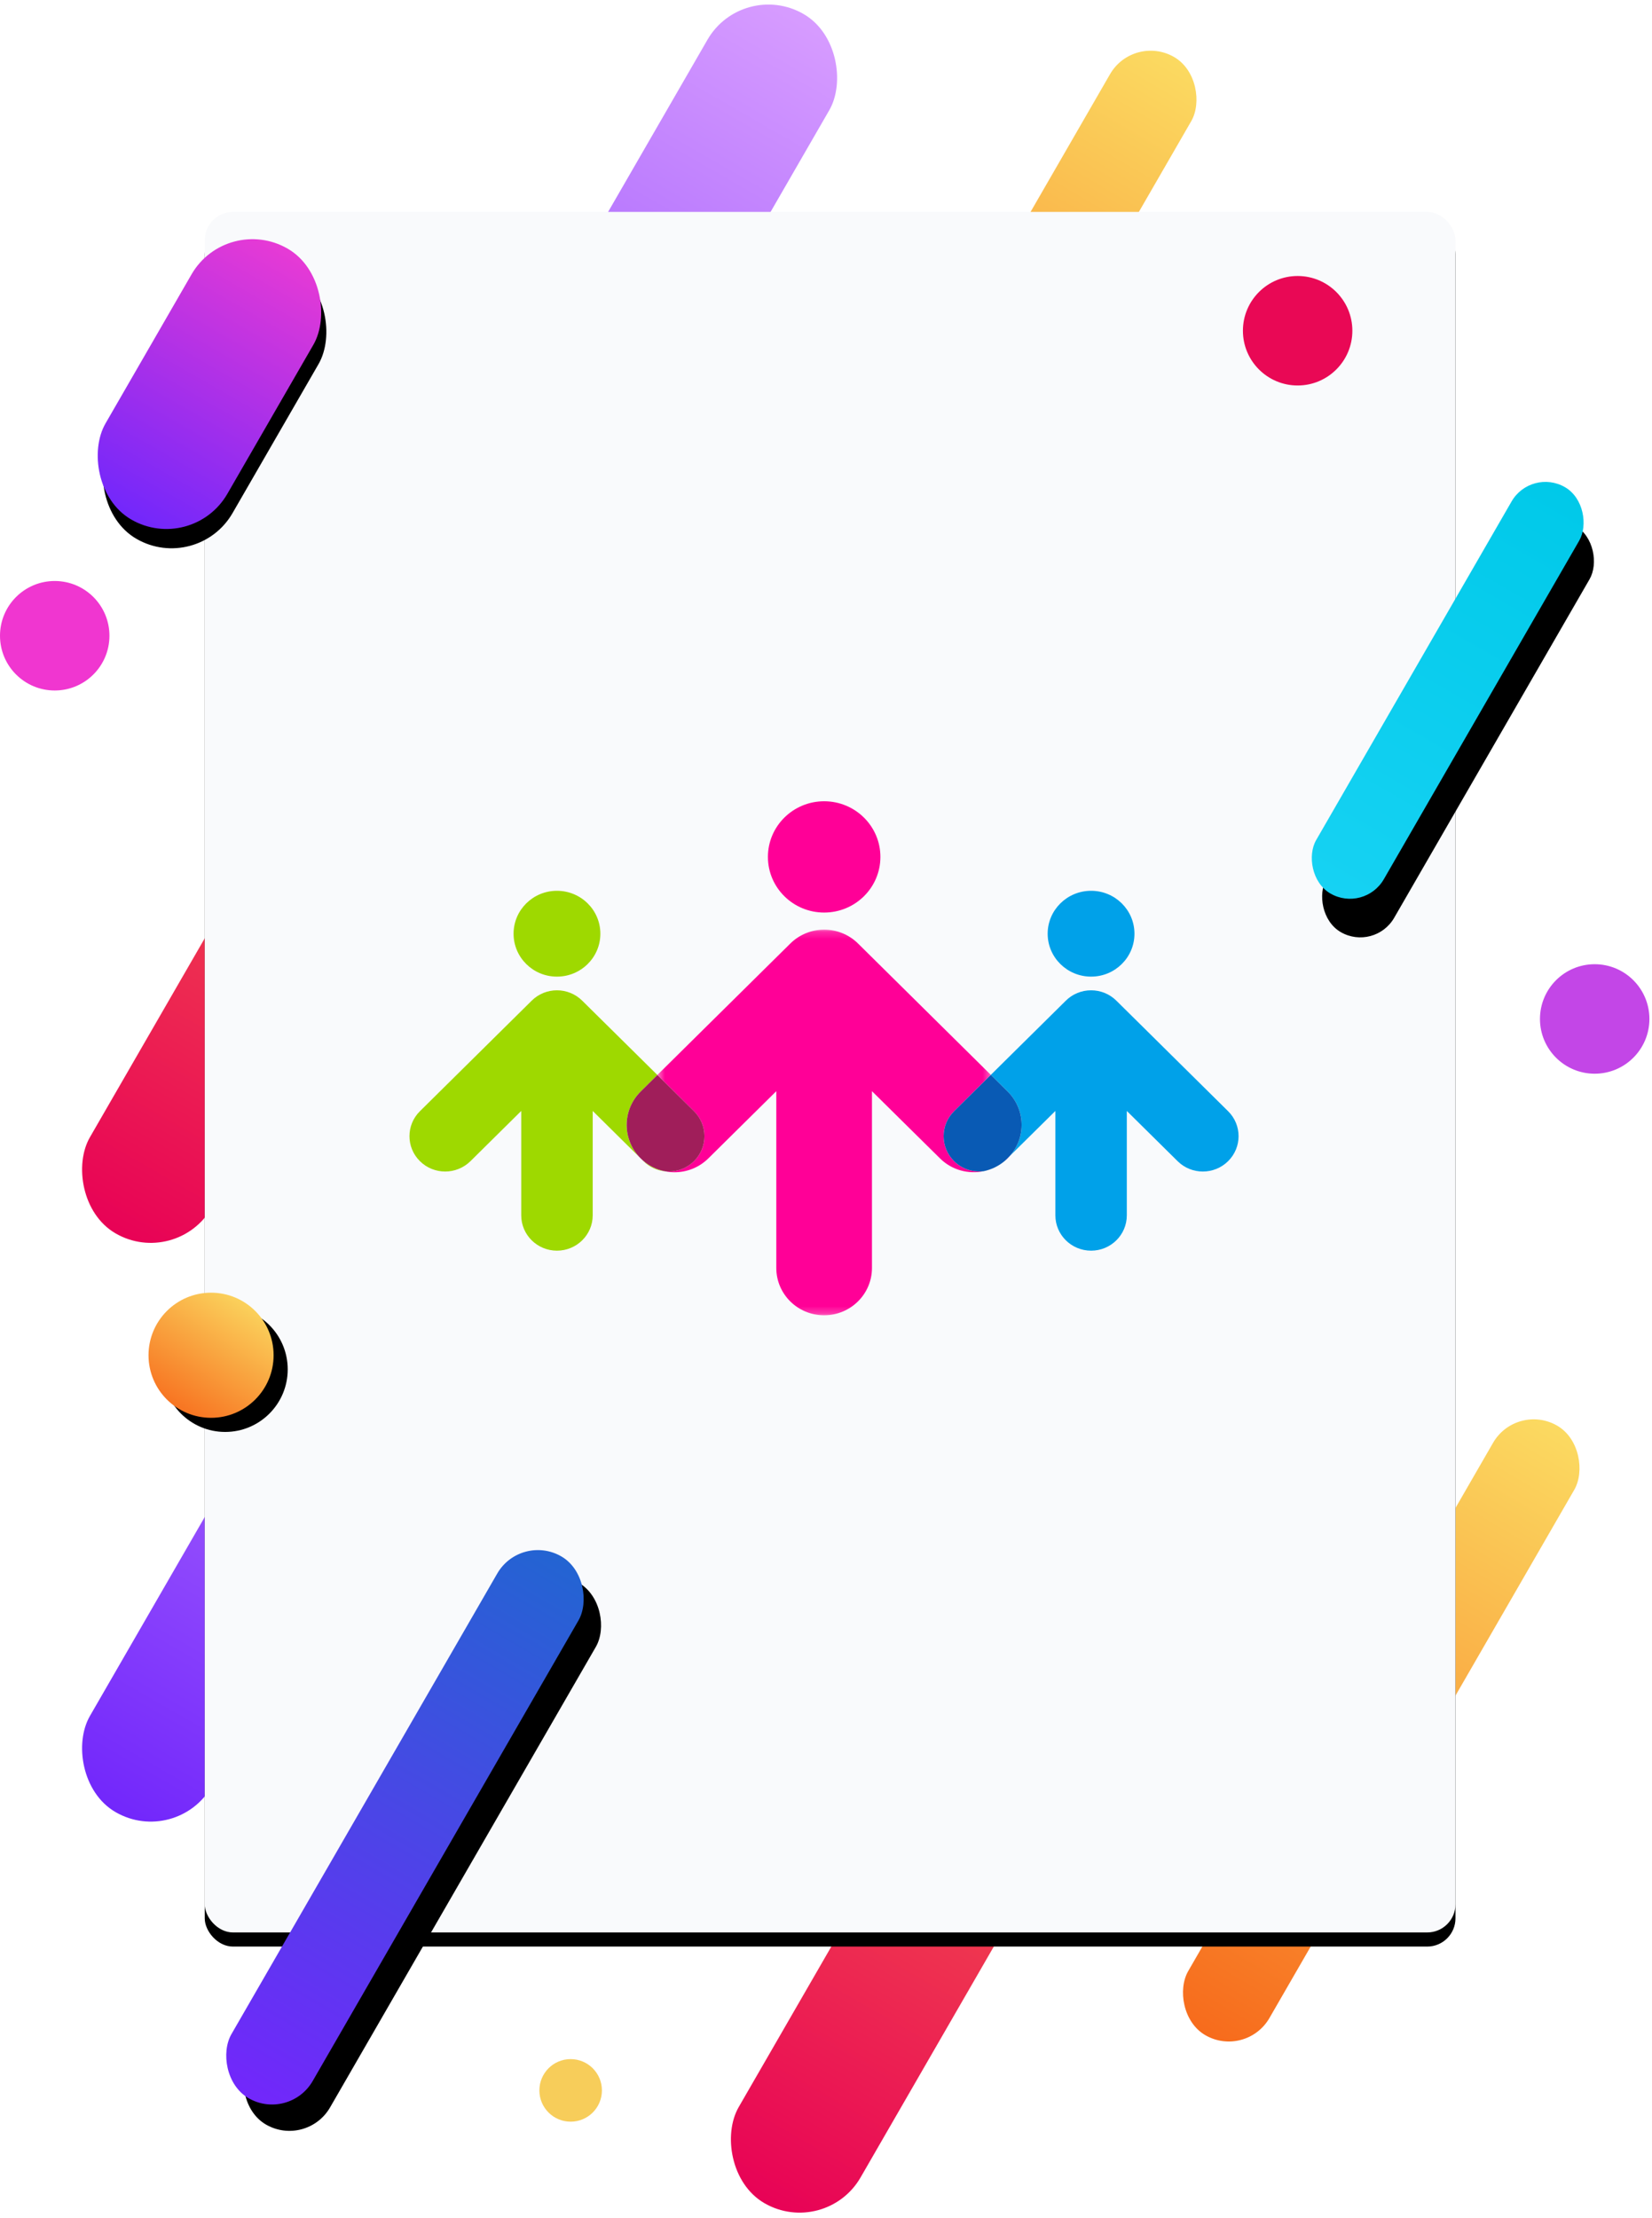 <?xml version="1.0" encoding="UTF-8"?>
<svg width="234px" height="314px" viewBox="0 0 234 314" version="1.1" xmlns="http://www.w3.org/2000/svg" xmlns:xlink="http://www.w3.org/1999/xlink">
    <!-- Generator: Sketch 43.1 (39012) - http://www.bohemiancoding.com/sketch -->
    <title>img-login-brand-custom</title>
    <desc>Created with Sketch.</desc>
    <defs>
        <linearGradient x1="50%" y1="0%" x2="50%" y2="100%" id="linearGradient-1">
            <stop stop-color="#D79CFF" offset="0%"></stop>
            <stop stop-color="#7227FB" offset="100%"></stop>
        </linearGradient>
        <linearGradient x1="50%" y1="0%" x2="50%" y2="100%" id="linearGradient-2">
            <stop stop-color="#FB9443" offset="0%"></stop>
            <stop stop-color="#E80256" offset="100%"></stop>
        </linearGradient>
        <linearGradient x1="50%" y1="0%" x2="50%" y2="100%" id="linearGradient-3">
            <stop stop-color="#FBDA61" offset="0%"></stop>
            <stop stop-color="#F76B1C" offset="100%"></stop>
        </linearGradient>
        <rect id="path-4" x="29" y="33" width="177.163" height="243.599" rx="4"></rect>
        <filter x="-9.0%" y="-5.7%" width="118.1%" height="113.1%" filterUnits="objectBoundingBox" id="filter-5">
            <feOffset dx="0" dy="2" in="SourceAlpha" result="shadowOffsetOuter1"></feOffset>
            <feGaussianBlur stdDeviation="5" in="shadowOffsetOuter1" result="shadowBlurOuter1"></feGaussianBlur>
            <feColorMatrix values="0 0 0 0 0   0 0 0 0 0   0 0 0 0 0  0 0 0 0.2 0" type="matrix" in="shadowBlurOuter1"></feColorMatrix>
        </filter>
        <polygon id="path-6" points="0.434 54.768 47.667 54.768 47.667 0.167 0.434 0.167"></polygon>
        <linearGradient x1="50%" y1="0%" x2="50%" y2="100%" id="linearGradient-8">
            <stop stop-color="#2364D2" offset="0%"></stop>
            <stop stop-color="#7227FB" offset="100%"></stop>
        </linearGradient>
        <rect id="path-9" x="50.717" y="217.422" width="13.287" height="88.581" rx="6.644"></rect>
        <filter x="-52.7%" y="-10.2%" width="265.6%" height="124.8%" filterUnits="objectBoundingBox" id="filter-10">
            <feOffset dx="4" dy="2" in="SourceAlpha" result="shadowOffsetOuter1"></feOffset>
            <feGaussianBlur stdDeviation="3" in="shadowOffsetOuter1" result="shadowBlurOuter1"></feGaussianBlur>
            <feColorMatrix values="0 0 0 0 0   0 0 0 0 0   0 0 0 0 0  0 0 0 0.12 0" type="matrix" in="shadowBlurOuter1"></feColorMatrix>
        </filter>
        <linearGradient x1="50%" y1="0%" x2="50%" y2="100%" id="linearGradient-11">
            <stop stop-color="#E73AD5" offset="0%"></stop>
            <stop stop-color="#7227FB" offset="100%"></stop>
        </linearGradient>
        <rect id="path-12" x="19.703" y="35.234" width="19.931" height="44.291" rx="9.965"></rect>
        <filter x="-25.1%" y="-11.3%" width="170.2%" height="131.6%" filterUnits="objectBoundingBox" id="filter-13">
            <feOffset dx="2" dy="2" in="SourceAlpha" result="shadowOffsetOuter1"></feOffset>
            <feGaussianBlur stdDeviation="2" in="shadowOffsetOuter1" result="shadowBlurOuter1"></feGaussianBlur>
            <feColorMatrix values="0 0 0 0 0   0 0 0 0 0   0 0 0 0 0  0 0 0 0.12 0" type="matrix" in="shadowBlurOuter1"></feColorMatrix>
        </filter>
        <linearGradient x1="82.299%" y1="0%" x2="17.059%" y2="100%" id="linearGradient-14">
            <stop stop-color="#FBDA61" offset="0%"></stop>
            <stop stop-color="#F76B1C" offset="100%"></stop>
        </linearGradient>
        <ellipse id="path-15" cx="29.896" cy="194.879" rx="8.858" ry="8.858"></ellipse>
        <filter x="-45.2%" y="-45.2%" width="212.9%" height="212.9%" filterUnits="objectBoundingBox" id="filter-16">
            <feOffset dx="2" dy="2" in="SourceAlpha" result="shadowOffsetOuter1"></feOffset>
            <feGaussianBlur stdDeviation="3" in="shadowOffsetOuter1" result="shadowBlurOuter1"></feGaussianBlur>
            <feColorMatrix values="0 0 0 0 0   0 0 0 0 0   0 0 0 0 0  0 0 0 0.12 0" type="matrix" in="shadowBlurOuter1"></feColorMatrix>
        </filter>
        <linearGradient x1="50%" y1="0%" x2="50%" y2="100%" id="linearGradient-17">
            <stop stop-color="#00C9E9" offset="0%"></stop>
            <stop stop-color="#16D2F3" offset="100%"></stop>
        </linearGradient>
        <rect id="path-18" x="199.525" y="67.522" width="11.073" height="66.436" rx="5.536"></rect>
        <filter x="-36.1%" y="-6.0%" width="244.5%" height="124.1%" filterUnits="objectBoundingBox" id="filter-19">
            <feOffset dx="4" dy="4" in="SourceAlpha" result="shadowOffsetOuter1"></feOffset>
            <feGaussianBlur stdDeviation="2" in="shadowOffsetOuter1" result="shadowBlurOuter1"></feGaussianBlur>
            <feColorMatrix values="0 0 0 0 0   0 0 0 0 0   0 0 0 0 0  0 0 0 0.12 0" type="matrix" in="shadowBlurOuter1"></feColorMatrix>
        </filter>
    </defs>
    <g id="医生模块" stroke="none" stroke-width="1" fill="none" fill-rule="evenodd">
        <g id="img-login-brand-custom" transform="translate(-43, -3)">
            <rect id="Rectangle-6" x="0" y="0" width="320" height="320"></rect>
            <g id="Group-31" transform="translate(43, 0)">
                <rect id="Rectangle-20-Copy-2" fill="url(#linearGradient-1)" transform="translate(80.603, 62.518) rotate(30) translate(-80.603, -62.518) " x="70.637" y="-3.918" width="19.931" height="132.872" rx="9.965"></rect>
                <rect id="Rectangle-20-Copy-4" fill="url(#linearGradient-2)" transform="translate(49.599, 120.096) rotate(30) translate(-49.599, -120.096) " x="39.634" y="53.66" width="19.931" height="132.872" rx="9.965"></rect>
                <rect id="Rectangle-20-Copy-7" fill="url(#linearGradient-2)" transform="translate(141.502, 257.397) rotate(30) translate(-141.502, -257.397) " x="131.537" y="190.961" width="19.931" height="132.872" rx="9.965"></rect>
                <rect id="Rectangle-20-Copy-3" fill="url(#linearGradient-1)" transform="translate(49.599, 202.034) rotate(30) translate(-49.599, -202.034) " x="39.634" y="135.598" width="19.931" height="132.872" rx="9.965"></rect>
                <rect id="Rectangle-20-Copy-6" fill="url(#linearGradient-3)" transform="translate(195.65, 247.996) rotate(30) translate(-195.65, -247.996) " x="189.006" y="198.169" width="13.287" height="99.654" rx="6.644"></rect>
                <rect id="Rectangle-20-Copy-8" fill="url(#linearGradient-3)" transform="translate(141.394, 54.224) rotate(30) translate(-141.394, -54.224) " x="134.75" y="4.397" width="13.287" height="99.654" rx="6.644"></rect>
                <g id="Rectangle-20-Copy">
                    <use fill="black" fill-opacity="1" filter="url(#filter-5)" xlink:href="#path-4"></use>
                    <use fill="#F9FAFC" fill-rule="evenodd" xlink:href="#path-4"></use>
                </g>
                <g id="Page-1" transform="translate(58, 116)">
                    <g id="Group-5" transform="translate(0, 13.111)" fill="#9ED900">
                        <path d="M32.753,28.427 L35.114,26.086 L24.467,15.566 C22.488,13.608 19.285,13.611 17.312,15.566 L1.481,31.215 C-0.494,33.168 -0.494,36.335 1.481,38.29 C3.459,40.246 6.658,40.24 8.638,38.29 L15.831,31.179 L15.831,45.959 C15.831,48.721 18.096,50.96 20.888,50.96 C23.68,50.96 25.954,48.721 25.954,45.959 L25.954,31.177 L33.147,38.29 C34.005,39.143 35.102,39.626 36.228,39.731 C34.951,39.484 33.736,38.878 32.753,37.899 C30.109,35.283 30.109,31.04 32.753,28.427" id="Fill-1"></path>
                        <path d="M20.888,12.162 C24.285,12.162 27.039,9.441 27.039,6.087 C27.039,2.729 24.285,0.009 20.888,0.009 C17.496,0.009 14.746,2.729 14.746,6.087 C14.746,9.441 17.496,12.162 20.888,12.162" id="Fill-3"></path>
                    </g>
                    <path d="M81.342,52.819 C82.421,52.693 83.469,52.221 84.297,51.401 L84.297,51.401 L84.377,51.32 C83.482,52.091 82.436,52.591 81.342,52.819" id="Fill-6"></path>
                    <g id="Group-23" transform="translate(30.626, 0.198)">
                        <path d="M85.33,44.128 L69.504,28.479 C68.553,27.537 67.267,27.011 65.924,27.011 C64.578,27.011 63.29,27.537 62.345,28.479 L51.72,38.983 L54.1,41.34 C56.633,43.842 56.739,47.834 54.413,50.465 L60.864,44.092 L60.864,58.872 C60.864,61.633 63.131,63.873 65.924,63.873 C68.722,63.873 70.983,61.633 70.983,58.872 L70.983,44.092 L78.179,51.203 C79.161,52.179 80.458,52.668 81.751,52.668 C83.049,52.668 84.342,52.179 85.33,51.203 C87.307,49.248 87.307,46.08 85.33,44.128" id="Fill-8" fill="#00A1E9"></path>
                        <path d="M65.924,25.074 C69.319,25.074 72.066,22.354 72.066,19 C72.066,15.642 69.319,12.922 65.924,12.922 C62.531,12.922 59.772,15.642 59.772,19 C59.772,22.354 62.531,25.074 65.924,25.074" id="Fill-10" fill="#00A1E9"></path>
                        <path d="M54.1,50.811 C54.211,50.697 54.311,50.581 54.412,50.466 L53.751,51.122 C53.872,51.021 53.985,50.924 54.1,50.811" id="Fill-12" fill="#D81982"></path>
                        <g id="Group-16" transform="translate(4.053, 18.256)">
                            <mask id="mask-7" fill="white">
                                <use xlink:href="#path-6"></use>
                            </mask>
                            <g id="Clip-15"></g>
                            <path d="M42.464,32.947 C40.485,30.991 40.485,27.824 42.464,25.872 L47.667,20.727 L28.848,2.121 C26.199,-0.487 21.918,-0.487 19.268,2.131 L0.434,20.743 L5.623,25.872 C7.597,27.824 7.597,30.991 5.623,32.947 C4.64,33.923 3.336,34.411 2.046,34.411 C1.879,34.411 1.714,34.405 1.548,34.388 C1.986,34.473 2.422,34.516 2.866,34.516 C4.595,34.516 6.332,33.863 7.653,32.555 L17.281,23.036 L17.281,48.07 C17.281,51.769 20.313,54.768 24.056,54.768 C27.798,54.768 30.831,51.769 30.831,48.07 L30.831,23.036 L40.47,32.555 C42.15,34.215 44.494,34.819 46.662,34.365 C45.168,34.548 43.61,34.081 42.464,32.947" id="Fill-14" fill="#FF0097" mask="url(#mask-7)"></path>
                        </g>
                        <path d="M9.677,51.203 C11.65,49.247 11.65,46.08 9.677,44.128 L4.488,38.999 L2.127,41.34 C-0.517,43.953 -0.517,48.196 2.127,50.811 C3.11,51.79 4.325,52.397 5.602,52.644 C5.767,52.661 5.933,52.667 6.1,52.667 C7.39,52.667 8.693,52.179 9.677,51.203" id="Fill-17" fill="#A01E5A"></path>
                        <path d="M54.1,41.34 L51.72,38.983 L46.517,44.128 C44.539,46.08 44.539,49.247 46.517,51.203 C47.664,52.337 49.222,52.803 50.716,52.621 C51.81,52.392 52.856,51.892 53.751,51.122 L54.412,50.465 C56.739,47.834 56.633,43.842 54.1,41.34" id="Fill-19" fill="#095AB4"></path>
                        <path d="M28.109,16.002 C32.517,16.002 36.08,12.478 36.08,8.124 C36.08,3.777 32.517,0.247 28.109,0.247 C23.715,0.247 20.146,3.777 20.146,8.124 C20.146,12.478 23.715,16.002 28.109,16.002" id="Fill-21" fill="#FF0097"></path>
                    </g>
                </g>
                <g id="Rectangle-20-Copy-2" transform="translate(57.361, 261.712) rotate(30) translate(-57.361, -261.712) ">
                    <use fill="black" fill-opacity="1" filter="url(#filter-10)" xlink:href="#path-9"></use>
                    <use fill="url(#linearGradient-8)" fill-rule="evenodd" xlink:href="#path-9"></use>
                </g>
                <g id="Rectangle-20-Copy-5" transform="translate(29.668, 57.379) rotate(30) translate(-29.668, -57.379) ">
                    <use fill="black" fill-opacity="1" filter="url(#filter-13)" xlink:href="#path-12"></use>
                    <use fill="url(#linearGradient-11)" fill-rule="evenodd" xlink:href="#path-12"></use>
                </g>
                <ellipse id="Oval-8" fill="#F036D0" cx="7.751" cy="93.01" rx="7.751" ry="7.751"></ellipse>
                <ellipse id="Oval-8-Copy-4" fill="#E90855" cx="183.806" cy="49.827" rx="7.751" ry="7.751"></ellipse>
                <g id="Oval-8-Copy-3">
                    <use fill="black" fill-opacity="1" filter="url(#filter-16)" xlink:href="#path-15"></use>
                    <use fill="url(#linearGradient-14)" fill-rule="evenodd" xlink:href="#path-15"></use>
                </g>
                <circle id="Oval-8-Copy-2" fill="#C346E7" cx="225.882" cy="147.266" r="7.751"></circle>
                <ellipse id="Oval-8-Copy" fill="#F7CD5A" cx="80.83" cy="298.962" rx="4.429" ry="4.429"></ellipse>
                <g id="Rectangle-20" transform="translate(205.061, 100.74) rotate(30) translate(-205.061, -100.74) ">
                    <use fill="black" fill-opacity="1" filter="url(#filter-19)" xlink:href="#path-18"></use>
                    <use fill="url(#linearGradient-17)" fill-rule="evenodd" xlink:href="#path-18"></use>
                </g>
            </g>
        </g>
    </g>
</svg>